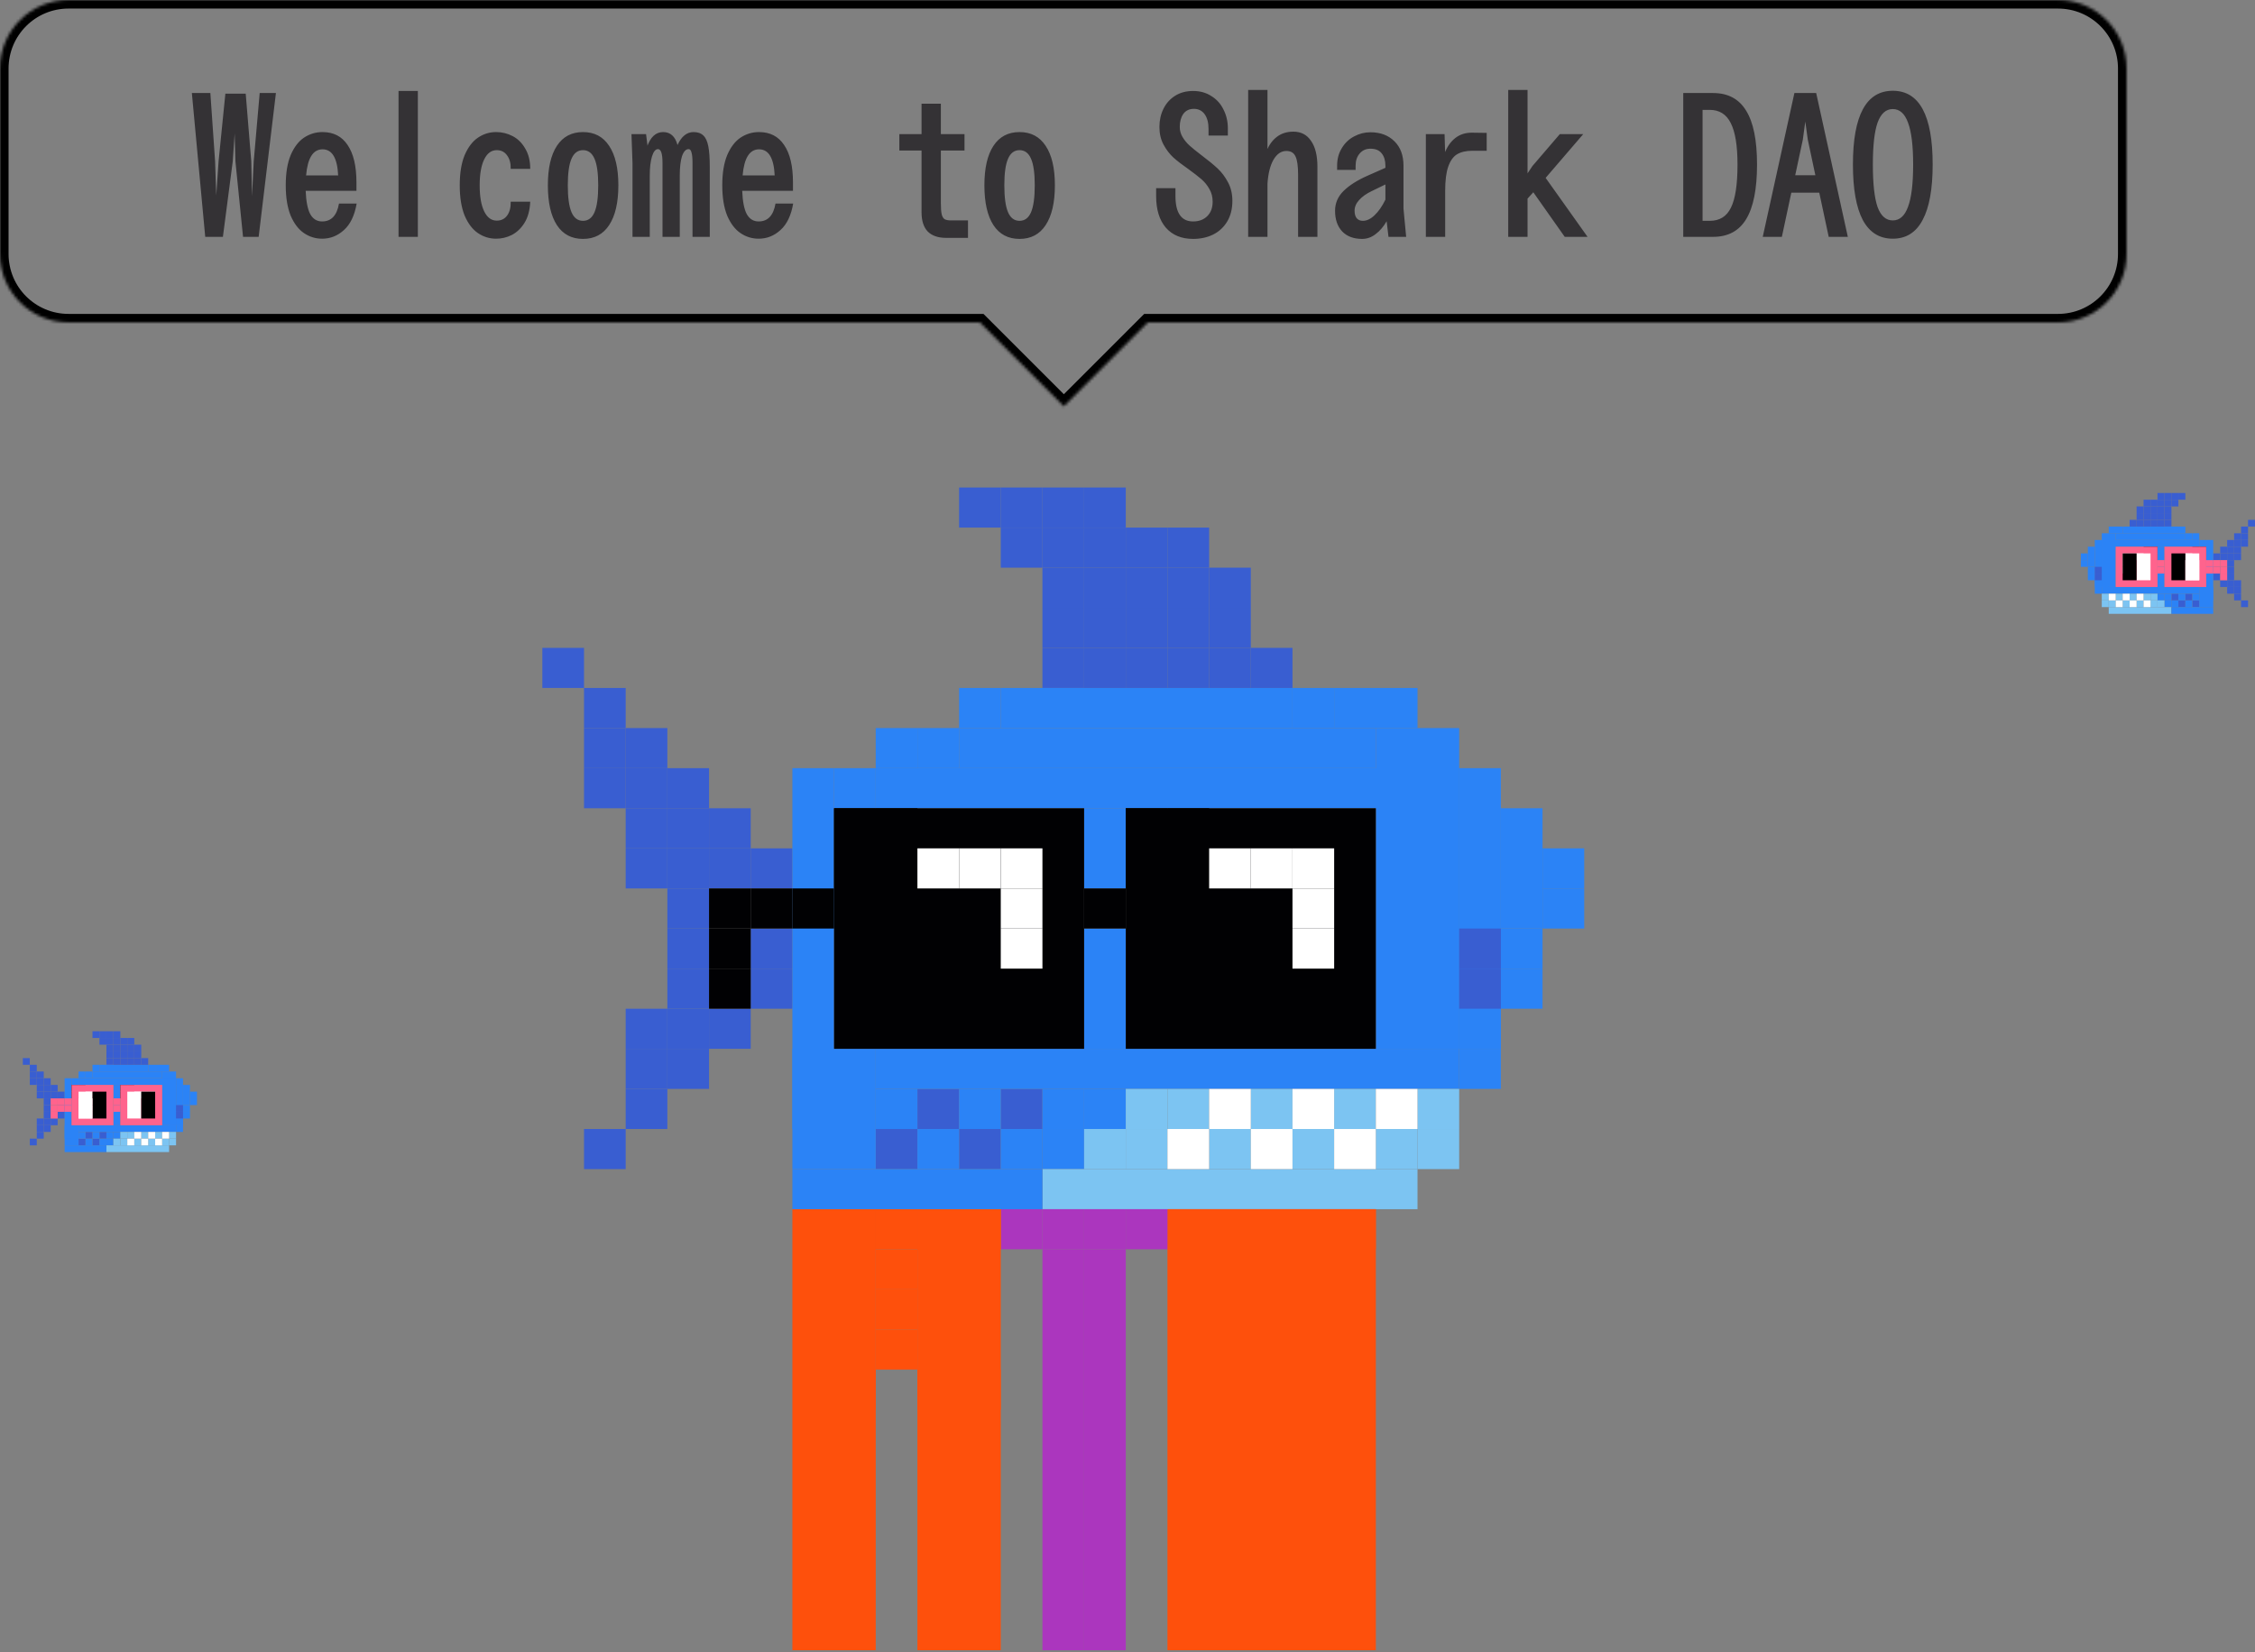 <svg width="790" height="579" viewBox="0 0 790 579" fill="none" xmlns="http://www.w3.org/2000/svg">
<rect x="0" y="0" width="790" height="579" fill="#808080" stroke="none"/>
<rect x="34.84" y="361.379" width="2.44" height="2.352" fill="#395ED1"/>
<rect x="32.4" y="361.379" width="2.44" height="2.352" fill="#395ED1"/>
<rect x="20.2" y="382.55" width="2.44" height="2.352" fill="#395ED1"/>
<rect x="20.2" y="387.255" width="2.44" height="2.352" fill="#395ED1"/>
<rect x="20.2" y="389.608" width="2.44" height="2.352" fill="#395ED1"/>
<rect x="15.32" y="389.608" width="2.44" height="2.352" fill="#395ED1"/>
<rect x="12.88" y="391.96" width="2.44" height="2.352" fill="#395ED1"/>
<rect x="15.32" y="391.96" width="2.44" height="2.352" fill="#395ED1"/>
<rect x="17.76" y="391.96" width="2.44" height="2.352" fill="#395ED1"/>
<rect x="15.32" y="394.312" width="2.44" height="2.352" fill="#395ED1"/>
<rect x="12.88" y="394.312" width="2.44" height="2.352" fill="#395ED1"/>
<rect x="12.88" y="396.665" width="2.44" height="2.352" fill="#395ED1"/>
<rect x="10.44" y="399.017" width="2.44" height="2.352" fill="#395ED1"/>
<rect x="15.32" y="387.255" width="2.44" height="2.352" fill="#395ED1"/>
<rect x="15.32" y="384.903" width="2.44" height="2.352" fill="#395ED1"/>
<rect x="12.88" y="382.55" width="2.44" height="2.352" fill="#395ED1"/>
<rect x="15.32" y="382.55" width="2.44" height="2.352" fill="#395ED1"/>
<rect x="17.76" y="382.55" width="2.44" height="2.352" fill="#395ED1"/>
<rect x="17.76" y="380.198" width="2.44" height="2.352" fill="#395ED1"/>
<rect x="15.32" y="377.846" width="2.44" height="2.352" fill="#395ED1"/>
<rect x="12.88" y="375.493" width="2.44" height="2.352" fill="#395ED1"/>
<rect x="15.32" y="380.198" width="2.44" height="2.352" fill="#395ED1"/>
<rect x="12.88" y="380.198" width="2.44" height="2.352" fill="#395ED1"/>
<rect x="10.44" y="377.846" width="2.44" height="2.352" fill="#395ED1"/>
<rect x="12.88" y="377.846" width="2.44" height="2.352" fill="#395ED1"/>
<rect x="10.44" y="375.493" width="2.44" height="2.352" fill="#395ED1"/>
<rect x="10.44" y="373.141" width="2.44" height="2.352" fill="#395ED1"/>
<rect x="8" y="370.788" width="2.44" height="2.352" fill="#395ED1"/>
<rect x="27.52" y="399.017" width="2.44" height="2.352" fill="#395ED1"/>
<rect x="29.96" y="396.665" width="2.44" height="2.352" fill="#395ED1"/>
<rect x="32.4" y="399.017" width="2.44" height="2.352" fill="#395ED1"/>
<rect x="34.84" y="396.665" width="2.44" height="2.352" fill="#395ED1"/>
<rect x="37.28" y="363.731" width="2.44" height="2.352" fill="#395ED1"/>
<rect x="34.84" y="363.731" width="2.44" height="2.352" fill="#395ED1"/>
<rect x="37.28" y="366.084" width="2.44" height="2.352" fill="#395ED1"/>
<rect x="37.28" y="368.436" width="2.44" height="2.352" fill="#395ED1"/>
<rect x="37.28" y="370.788" width="2.44" height="2.352" fill="#395ED1"/>
<rect x="34.84" y="373.141" width="17.08" height="2.352" fill="#2B83F6"/>
<rect x="32.4" y="375.493" width="24.4" height="2.352" fill="#2B83F6"/>
<rect x="54.36" y="373.141" width="4.88" height="2.352" fill="#2B83F6"/>
<rect x="56.8" y="375.493" width="4.88" height="18.819" fill="#2B83F6"/>
<rect x="61.68" y="377.846" width="2.44" height="16.467" fill="#2B83F6"/>
<rect x="64.12" y="380.198" width="2.44" height="7.057" fill="#2B83F6"/>
<rect x="66.56" y="382.55" width="2.44" height="2.352" fill="#2B83F6"/>
<rect x="66.56" y="384.903" width="2.44" height="2.352" fill="#2B83F6"/>
<rect x="59.24" y="380.198" width="2.44" height="2.352" fill="#2B83F6"/>
<rect x="59.24" y="382.55" width="2.44" height="11.762" fill="#2B83F6"/>
<rect x="64.12" y="387.255" width="2.44" height="2.352" fill="#2B83F6"/>
<rect x="64.12" y="389.608" width="2.44" height="2.352" fill="#2B83F6"/>
<rect x="61.68" y="391.96" width="2.44" height="2.352" fill="#2B83F6"/>
<rect x="61.68" y="394.312" width="2.44" height="2.352" fill="#2B83F6"/>
<rect x="29.96" y="375.493" width="2.44" height="2.352" fill="#2B83F6"/>
<rect x="27.52" y="377.846" width="34.16" height="2.352" fill="#2B83F6"/>
<rect x="27.52" y="394.312" width="34.16" height="2.352" fill="#2B83F6"/>
<rect x="32.4" y="373.141" width="2.44" height="2.352" fill="#2B83F6"/>
<rect x="51.92" y="373.141" width="2.44" height="2.352" fill="#2B83F6"/>
<rect x="27.52" y="375.493" width="2.44" height="2.352" fill="#2B83F6"/>
<rect x="39.72" y="380.198" width="2.44" height="4.705" fill="#2B83F6"/>
<rect x="39.72" y="387.255" width="2.44" height="7.057" fill="#2B83F6"/>
<rect x="27.52" y="396.665" width="2.44" height="2.352" fill="#2B83F6"/>
<rect x="32.4" y="396.665" width="2.44" height="2.352" fill="#2B83F6"/>
<rect x="29.96" y="399.017" width="2.44" height="2.352" fill="#2B83F6"/>
<rect x="25.08" y="377.846" width="2.44" height="2.352" fill="#2B83F6"/>
<rect x="22.64" y="394.312" width="4.88" height="7.057" fill="#2B83F6"/>
<rect x="34.84" y="399.017" width="2.44" height="2.352" fill="#2B83F6"/>
<rect x="37.28" y="399.017" width="2.44" height="2.352" fill="#2B83F6"/>
<rect x="37.28" y="396.665" width="2.44" height="2.352" fill="#2B83F6"/>
<rect x="39.72" y="396.665" width="2.44" height="2.352" fill="#2B83F6"/>
<rect x="37.28" y="401.369" width="21.96" height="2.352" fill="#7CC4F2"/>
<rect x="39.72" y="399.017" width="2.44" height="2.352" fill="#7CC4F2"/>
<rect x="42.16" y="399.017" width="2.44" height="2.352" fill="#7CC4F2"/>
<rect x="47.04" y="399.017" width="2.44" height="2.352" fill="#7CC4F2"/>
<rect x="51.92" y="399.017" width="2.44" height="2.352" fill="#7CC4F2"/>
<rect x="56.8" y="399.017" width="2.44" height="2.352" fill="#7CC4F2"/>
<rect x="59.24" y="399.017" width="2.44" height="2.352" fill="#7CC4F2"/>
<rect x="59.24" y="396.665" width="2.44" height="2.352" fill="#7CC4F2"/>
<rect x="42.16" y="396.665" width="2.44" height="2.352" fill="#7CC4F2"/>
<rect x="44.6" y="396.665" width="2.44" height="2.352" fill="#7CC4F2"/>
<rect x="49.48" y="396.665" width="2.44" height="2.352" fill="#7CC4F2"/>
<rect x="54.36" y="396.665" width="2.44" height="2.352" fill="#7CC4F2"/>
<rect x="47.04" y="396.665" width="2.44" height="2.352" fill="white"/>
<rect x="51.92" y="396.665" width="2.44" height="2.352" fill="white"/>
<rect x="56.8" y="396.665" width="2.44" height="2.352" fill="white"/>
<rect x="44.6" y="399.017" width="2.44" height="2.352" fill="white"/>
<rect x="49.48" y="399.017" width="2.44" height="2.352" fill="white"/>
<rect x="54.36" y="399.017" width="2.44" height="2.352" fill="white"/>
<rect x="22.64" y="396.665" width="2.44" height="2.352" fill="#2B83F6"/>
<rect x="22.64" y="401.369" width="14.64" height="2.352" fill="#2B83F6"/>
<rect x="22.64" y="377.846" width="2.44" height="18.819" fill="#2B83F6"/>
<rect x="25.08" y="380.198" width="2.44" height="2.352" fill="black"/>
<rect x="42.16" y="380.198" width="2.44" height="2.352" fill="black"/>
<rect x="25.08" y="382.55" width="2.44" height="2.352" fill="black"/>
<rect x="42.16" y="382.55" width="2.44" height="2.352" fill="black"/>
<rect x="27.52" y="380.198" width="2.44" height="2.352" fill="black"/>
<rect x="44.6" y="380.198" width="2.44" height="2.352" fill="black"/>
<rect x="27.52" y="382.55" width="2.44" height="2.352" fill="black"/>
<rect x="44.6" y="382.55" width="2.44" height="2.352" fill="black"/>
<rect x="34.84" y="389.608" width="2.44" height="2.352" fill="black"/>
<rect x="51.92" y="389.608" width="2.44" height="2.352" fill="black"/>
<rect x="25.08" y="380.198" width="14.64" height="14.114" fill="#FF638D"/>
<rect x="42.16" y="380.198" width="14.64" height="14.114" fill="#FF638D"/>
<rect x="29.96" y="382.55" width="2.44" height="2.352" fill="white"/>
<rect x="27.52" y="382.55" width="4.88" height="9.41" fill="white"/>
<rect x="32.4" y="382.55" width="4.88" height="9.41" fill="black"/>
<rect x="27.52" y="384.903" width="2.44" height="2.352" fill="white"/>
<rect x="27.52" y="387.255" width="2.44" height="2.352" fill="white"/>
<rect x="27.52" y="389.608" width="2.44" height="2.352" fill="white"/>
<rect x="29.96" y="389.608" width="2.44" height="2.352" fill="white"/>
<rect x="29.96" y="387.255" width="2.44" height="2.352" fill="white"/>
<rect x="29.96" y="384.903" width="2.44" height="2.352" fill="white"/>
<rect x="47.04" y="382.55" width="2.44" height="2.352" fill="white"/>
<rect x="49.48" y="382.55" width="2.44" height="2.352" fill="white"/>
<rect x="51.92" y="382.55" width="2.44" height="2.352" fill="white"/>
<rect x="51.92" y="384.903" width="2.44" height="2.352" fill="white"/>
<rect x="39.72" y="384.903" width="2.44" height="2.352" fill="#FF638D"/>
<rect x="39.72" y="387.255" width="2.44" height="2.352" fill="#FF638D"/>
<rect x="22.64" y="384.903" width="2.44" height="2.352" fill="#FF638D"/>
<rect x="22.64" y="387.255" width="2.44" height="2.352" fill="#FF638D"/>
<rect x="20.2" y="384.903" width="2.44" height="2.352" fill="#FF638D"/>
<rect x="20.2" y="387.255" width="2.44" height="2.352" fill="#FF638D"/>
<rect x="17.76" y="384.903" width="2.44" height="2.352" fill="#FF638D"/>
<rect x="17.76" y="387.255" width="2.44" height="2.352" fill="#FF638D"/>
<rect x="17.76" y="389.608" width="2.44" height="2.352" fill="#FF638D"/>
<rect x="51.92" y="387.255" width="2.44" height="2.352" fill="white"/>
<rect x="39.72" y="363.731" width="2.44" height="2.352" fill="#395ED1"/>
<rect x="39.72" y="366.084" width="2.44" height="2.352" fill="#395ED1"/>
<rect x="39.72" y="368.436" width="2.44" height="2.352" fill="#395ED1"/>
<rect x="39.72" y="370.788" width="2.44" height="2.352" fill="#395ED1"/>
<rect x="42.16" y="363.731" width="2.44" height="2.352" fill="#395ED1"/>
<rect x="42.16" y="366.084" width="2.44" height="2.352" fill="#395ED1"/>
<rect x="42.16" y="368.436" width="2.44" height="2.352" fill="#395ED1"/>
<rect x="42.16" y="370.788" width="2.44" height="2.352" fill="#395ED1"/>
<rect x="44.6" y="363.731" width="2.44" height="2.352" fill="#395ED1"/>
<rect x="44.6" y="366.084" width="2.44" height="2.352" fill="#395ED1"/>
<rect x="44.6" y="368.436" width="2.44" height="2.352" fill="#395ED1"/>
<rect x="44.6" y="370.788" width="2.44" height="2.352" fill="#395ED1"/>
<rect x="47.04" y="366.084" width="2.44" height="2.352" fill="#395ED1"/>
<rect x="61.68" y="387.255" width="2.44" height="2.352" fill="#395ED1"/>
<rect x="47.04" y="368.436" width="2.44" height="2.352" fill="#395ED1"/>
<rect x="61.68" y="389.608" width="2.44" height="2.352" fill="#395ED1"/>
<rect x="47.04" y="370.788" width="2.44" height="2.352" fill="#395ED1"/>
<rect x="49.48" y="370.788" width="2.44" height="2.352" fill="#395ED1"/>
<rect x="37.28" y="361.379" width="2.44" height="2.352" fill="#395ED1"/>
<rect x="39.72" y="361.379" width="2.44" height="2.352" fill="#395ED1"/>
<rect x="44.6" y="382.55" width="4.88" height="9.41" fill="white"/>
<rect x="49.48" y="382.55" width="4.88" height="9.41" fill="black"/>
<rect width="2.44" height="2.352" transform="matrix(-1 0 0 1 763.16 172.76)" fill="#395ED1"/>
<rect width="2.44" height="2.352" transform="matrix(-1 0 0 1 765.6 172.76)" fill="#395ED1"/>
<rect width="2.44" height="2.352" transform="matrix(-1 0 0 1 777.8 193.932)" fill="#395ED1"/>
<rect width="2.44" height="2.352" transform="matrix(-1 0 0 1 777.8 198.637)" fill="#395ED1"/>
<rect width="2.44" height="2.352" transform="matrix(-1 0 0 1 777.8 200.989)" fill="#395ED1"/>
<rect width="2.44" height="2.352" transform="matrix(-1 0 0 1 782.68 200.989)" fill="#395ED1"/>
<rect width="2.44" height="2.352" transform="matrix(-1 0 0 1 785.12 203.341)" fill="#395ED1"/>
<rect width="2.44" height="2.352" transform="matrix(-1 0 0 1 782.68 203.341)" fill="#395ED1"/>
<rect width="2.44" height="2.352" transform="matrix(-1 0 0 1 780.24 203.341)" fill="#395ED1"/>
<rect width="2.44" height="2.352" transform="matrix(-1 0 0 1 782.68 205.694)" fill="#395ED1"/>
<rect width="2.44" height="2.352" transform="matrix(-1 0 0 1 785.12 205.694)" fill="#395ED1"/>
<rect width="2.44" height="2.352" transform="matrix(-1 0 0 1 785.12 208.046)" fill="#395ED1"/>
<rect width="2.44" height="2.352" transform="matrix(-1 0 0 1 787.56 210.399)" fill="#395ED1"/>
<rect width="2.44" height="2.352" transform="matrix(-1 0 0 1 782.68 198.637)" fill="#395ED1"/>
<rect width="2.44" height="2.352" transform="matrix(-1 0 0 1 782.68 196.284)" fill="#395ED1"/>
<rect width="2.44" height="2.352" transform="matrix(-1 0 0 1 785.12 193.932)" fill="#395ED1"/>
<rect width="2.44" height="2.352" transform="matrix(-1 0 0 1 782.68 193.932)" fill="#395ED1"/>
<rect width="2.44" height="2.352" transform="matrix(-1 0 0 1 780.24 193.932)" fill="#395ED1"/>
<rect width="2.44" height="2.352" transform="matrix(-1 0 0 1 780.24 191.579)" fill="#395ED1"/>
<rect width="2.44" height="2.352" transform="matrix(-1 0 0 1 782.68 189.227)" fill="#395ED1"/>
<rect width="2.44" height="2.352" transform="matrix(-1 0 0 1 785.12 186.875)" fill="#395ED1"/>
<rect width="2.44" height="2.352" transform="matrix(-1 0 0 1 782.68 191.579)" fill="#395ED1"/>
<rect width="2.44" height="2.352" transform="matrix(-1 0 0 1 785.12 191.579)" fill="#395ED1"/>
<rect width="2.44" height="2.352" transform="matrix(-1 0 0 1 787.56 189.227)" fill="#395ED1"/>
<rect width="2.44" height="2.352" transform="matrix(-1 0 0 1 785.12 189.227)" fill="#395ED1"/>
<rect width="2.44" height="2.352" transform="matrix(-1 0 0 1 787.56 186.875)" fill="#395ED1"/>
<rect width="2.44" height="2.352" transform="matrix(-1 0 0 1 787.56 184.522)" fill="#395ED1"/>
<rect width="2.44" height="2.352" transform="matrix(-1 0 0 1 790 182.17)" fill="#395ED1"/>
<rect width="2.44" height="2.352" transform="matrix(-1 0 0 1 770.48 210.399)" fill="#395ED1"/>
<rect width="2.44" height="2.352" transform="matrix(-1 0 0 1 768.04 208.046)" fill="#395ED1"/>
<rect width="2.44" height="2.352" transform="matrix(-1 0 0 1 765.6 210.399)" fill="#395ED1"/>
<rect width="2.44" height="2.352" transform="matrix(-1 0 0 1 763.16 208.046)" fill="#395ED1"/>
<rect width="2.44" height="2.352" transform="matrix(-1 0 0 1 760.72 175.113)" fill="#395ED1"/>
<rect width="2.44" height="2.352" transform="matrix(-1 0 0 1 763.16 175.113)" fill="#395ED1"/>
<rect width="2.44" height="2.352" transform="matrix(-1 0 0 1 760.72 177.465)" fill="#395ED1"/>
<rect width="2.44" height="2.352" transform="matrix(-1 0 0 1 760.72 179.818)" fill="#395ED1"/>
<rect width="2.44" height="2.352" transform="matrix(-1 0 0 1 760.72 182.17)" fill="#395ED1"/>
<rect width="17.08" height="2.352" transform="matrix(-1 0 0 1 763.16 184.522)" fill="#2B83F6"/>
<rect width="24.4" height="2.352" transform="matrix(-1 0 0 1 765.6 186.875)" fill="#2B83F6"/>
<rect width="4.88" height="2.352" transform="matrix(-1 0 0 1 743.64 184.522)" fill="#2B83F6"/>
<rect width="4.88" height="18.819" transform="matrix(-1 0 0 1 741.2 186.875)" fill="#2B83F6"/>
<rect width="2.44" height="16.467" transform="matrix(-1 0 0 1 736.32 189.227)" fill="#2B83F6"/>
<rect width="2.44" height="7.057" transform="matrix(-1 0 0 1 733.88 191.579)" fill="#2B83F6"/>
<rect width="2.44" height="2.352" transform="matrix(-1 0 0 1 731.44 193.932)" fill="#2B83F6"/>
<rect width="2.44" height="2.352" transform="matrix(-1 0 0 1 731.44 196.284)" fill="#2B83F6"/>
<rect width="2.44" height="2.352" transform="matrix(-1 0 0 1 738.76 191.579)" fill="#2B83F6"/>
<rect width="2.44" height="11.762" transform="matrix(-1 0 0 1 738.76 193.932)" fill="#2B83F6"/>
<rect width="2.44" height="2.352" transform="matrix(-1 0 0 1 733.88 198.637)" fill="#2B83F6"/>
<rect width="2.44" height="2.352" transform="matrix(-1 0 0 1 733.88 200.989)" fill="#2B83F6"/>
<rect width="2.44" height="2.352" transform="matrix(-1 0 0 1 736.32 203.341)" fill="#2B83F6"/>
<rect width="2.44" height="2.352" transform="matrix(-1 0 0 1 736.32 205.694)" fill="#2B83F6"/>
<rect width="2.44" height="2.352" transform="matrix(-1 0 0 1 768.04 186.875)" fill="#2B83F6"/>
<rect width="34.16" height="2.352" transform="matrix(-1 0 0 1 770.48 189.227)" fill="#2B83F6"/>
<rect width="34.16" height="2.352" transform="matrix(-1 0 0 1 770.48 205.694)" fill="#2B83F6"/>
<rect width="2.44" height="2.352" transform="matrix(-1 0 0 1 765.6 184.522)" fill="#2B83F6"/>
<rect width="2.44" height="2.352" transform="matrix(-1 0 0 1 746.08 184.522)" fill="#2B83F6"/>
<rect width="2.44" height="2.352" transform="matrix(-1 0 0 1 770.48 186.875)" fill="#2B83F6"/>
<rect width="2.44" height="4.705" transform="matrix(-1 0 0 1 758.28 191.579)" fill="#2B83F6"/>
<rect width="2.44" height="7.057" transform="matrix(-1 0 0 1 758.28 198.637)" fill="#2B83F6"/>
<rect width="2.44" height="2.352" transform="matrix(-1 0 0 1 770.48 208.046)" fill="#2B83F6"/>
<rect width="2.44" height="2.352" transform="matrix(-1 0 0 1 765.6 208.046)" fill="#2B83F6"/>
<rect width="2.44" height="2.352" transform="matrix(-1 0 0 1 768.04 210.399)" fill="#2B83F6"/>
<rect width="2.44" height="2.352" transform="matrix(-1 0 0 1 772.92 189.227)" fill="#2B83F6"/>
<rect width="4.88" height="7.057" transform="matrix(-1 0 0 1 775.36 205.694)" fill="#2B83F6"/>
<rect width="2.44" height="2.352" transform="matrix(-1 0 0 1 763.16 210.399)" fill="#2B83F6"/>
<rect width="2.44" height="2.352" transform="matrix(-1 0 0 1 760.72 210.399)" fill="#2B83F6"/>
<rect width="2.44" height="2.352" transform="matrix(-1 0 0 1 760.72 208.046)" fill="#2B83F6"/>
<rect width="2.44" height="2.352" transform="matrix(-1 0 0 1 758.28 208.046)" fill="#2B83F6"/>
<rect width="21.96" height="2.352" transform="matrix(-1 0 0 1 760.72 212.751)" fill="#7CC4F2"/>
<rect width="2.44" height="2.352" transform="matrix(-1 0 0 1 758.28 210.399)" fill="#7CC4F2"/>
<rect width="2.44" height="2.352" transform="matrix(-1 0 0 1 755.84 210.399)" fill="#7CC4F2"/>
<rect width="2.44" height="2.352" transform="matrix(-1 0 0 1 750.96 210.399)" fill="#7CC4F2"/>
<rect width="2.44" height="2.352" transform="matrix(-1 0 0 1 746.08 210.399)" fill="#7CC4F2"/>
<rect width="2.44" height="2.352" transform="matrix(-1 0 0 1 741.2 210.399)" fill="#7CC4F2"/>
<rect width="2.44" height="2.352" transform="matrix(-1 0 0 1 738.76 210.399)" fill="#7CC4F2"/>
<rect width="2.44" height="2.352" transform="matrix(-1 0 0 1 738.76 208.046)" fill="#7CC4F2"/>
<rect width="2.44" height="2.352" transform="matrix(-1 0 0 1 755.84 208.046)" fill="#7CC4F2"/>
<rect width="2.44" height="2.352" transform="matrix(-1 0 0 1 753.4 208.046)" fill="#7CC4F2"/>
<rect width="2.44" height="2.352" transform="matrix(-1 0 0 1 748.52 208.046)" fill="#7CC4F2"/>
<rect width="2.44" height="2.352" transform="matrix(-1 0 0 1 743.64 208.046)" fill="#7CC4F2"/>
<rect width="2.44" height="2.352" transform="matrix(-1 0 0 1 750.96 208.046)" fill="white"/>
<rect width="2.44" height="2.352" transform="matrix(-1 0 0 1 746.08 208.046)" fill="white"/>
<rect width="2.44" height="2.352" transform="matrix(-1 0 0 1 741.2 208.046)" fill="white"/>
<rect width="2.44" height="2.352" transform="matrix(-1 0 0 1 753.4 210.399)" fill="white"/>
<rect width="2.44" height="2.352" transform="matrix(-1 0 0 1 748.52 210.399)" fill="white"/>
<rect width="2.44" height="2.352" transform="matrix(-1 0 0 1 743.64 210.399)" fill="white"/>
<rect width="2.44" height="2.352" transform="matrix(-1 0 0 1 775.36 208.046)" fill="#2B83F6"/>
<rect width="14.64" height="2.352" transform="matrix(-1 0 0 1 775.36 212.751)" fill="#2B83F6"/>
<rect width="2.44" height="18.819" transform="matrix(-1 0 0 1 775.36 189.227)" fill="#2B83F6"/>
<rect width="2.44" height="2.352" transform="matrix(-1 0 0 1 772.92 191.579)" fill="black"/>
<rect width="2.44" height="2.352" transform="matrix(-1 0 0 1 755.84 191.579)" fill="black"/>
<rect width="2.44" height="2.352" transform="matrix(-1 0 0 1 772.92 193.932)" fill="black"/>
<rect width="2.44" height="2.352" transform="matrix(-1 0 0 1 755.84 193.932)" fill="black"/>
<rect width="2.44" height="2.352" transform="matrix(-1 0 0 1 770.48 191.579)" fill="black"/>
<rect width="2.44" height="2.352" transform="matrix(-1 0 0 1 753.4 191.579)" fill="black"/>
<rect width="2.44" height="2.352" transform="matrix(-1 0 0 1 770.48 193.932)" fill="black"/>
<rect width="2.44" height="2.352" transform="matrix(-1 0 0 1 753.4 193.932)" fill="black"/>
<rect width="2.44" height="2.352" transform="matrix(-1 0 0 1 763.16 200.989)" fill="black"/>
<rect width="2.44" height="2.352" transform="matrix(-1 0 0 1 746.08 200.989)" fill="black"/>
<rect width="14.64" height="14.114" transform="matrix(-1 0 0 1 772.92 191.579)" fill="#FF638D"/>
<rect width="14.64" height="14.114" transform="matrix(-1 0 0 1 755.84 191.579)" fill="#FF638D"/>
<rect width="2.44" height="2.352" transform="matrix(-1 0 0 1 768.04 193.932)" fill="white"/>
<rect width="4.88" height="9.41" transform="matrix(-1 0 0 1 770.48 193.932)" fill="white"/>
<rect width="4.88" height="9.41" transform="matrix(-1 0 0 1 765.6 193.932)" fill="black"/>
<rect width="2.44" height="2.352" transform="matrix(-1 0 0 1 770.48 196.284)" fill="white"/>
<rect width="2.44" height="2.352" transform="matrix(-1 0 0 1 770.48 198.637)" fill="white"/>
<rect width="2.44" height="2.352" transform="matrix(-1 0 0 1 770.48 200.989)" fill="white"/>
<rect width="2.44" height="2.352" transform="matrix(-1 0 0 1 768.04 200.989)" fill="white"/>
<rect width="2.44" height="2.352" transform="matrix(-1 0 0 1 768.04 198.637)" fill="white"/>
<rect width="2.44" height="2.352" transform="matrix(-1 0 0 1 768.04 196.284)" fill="white"/>
<rect width="2.44" height="2.352" transform="matrix(-1 0 0 1 750.96 193.932)" fill="white"/>
<rect width="2.44" height="2.352" transform="matrix(-1 0 0 1 748.52 193.932)" fill="white"/>
<rect width="2.44" height="2.352" transform="matrix(-1 0 0 1 746.08 193.932)" fill="white"/>
<rect width="2.44" height="2.352" transform="matrix(-1 0 0 1 746.08 196.284)" fill="white"/>
<rect width="2.44" height="2.352" transform="matrix(-1 0 0 1 758.28 196.284)" fill="#FF638D"/>
<rect width="2.44" height="2.352" transform="matrix(-1 0 0 1 758.28 198.637)" fill="#FF638D"/>
<rect width="2.44" height="2.352" transform="matrix(-1 0 0 1 775.36 196.284)" fill="#FF638D"/>
<rect width="2.44" height="2.352" transform="matrix(-1 0 0 1 775.36 198.637)" fill="#FF638D"/>
<rect width="2.44" height="2.352" transform="matrix(-1 0 0 1 777.8 196.284)" fill="#FF638D"/>
<rect width="2.44" height="2.352" transform="matrix(-1 0 0 1 777.8 198.637)" fill="#FF638D"/>
<rect width="2.44" height="2.352" transform="matrix(-1 0 0 1 780.24 196.284)" fill="#FF638D"/>
<rect width="2.44" height="2.352" transform="matrix(-1 0 0 1 780.24 198.637)" fill="#FF638D"/>
<rect width="2.44" height="2.352" transform="matrix(-1 0 0 1 780.24 200.989)" fill="#FF638D"/>
<rect width="2.44" height="2.352" transform="matrix(-1 0 0 1 746.08 198.637)" fill="white"/>
<rect width="2.44" height="2.352" transform="matrix(-1 0 0 1 758.28 175.113)" fill="#395ED1"/>
<rect width="2.44" height="2.352" transform="matrix(-1 0 0 1 758.28 177.465)" fill="#395ED1"/>
<rect width="2.44" height="2.352" transform="matrix(-1 0 0 1 758.28 179.818)" fill="#395ED1"/>
<rect width="2.44" height="2.352" transform="matrix(-1 0 0 1 758.28 182.17)" fill="#395ED1"/>
<rect width="2.44" height="2.352" transform="matrix(-1 0 0 1 755.84 175.113)" fill="#395ED1"/>
<rect width="2.44" height="2.352" transform="matrix(-1 0 0 1 755.84 177.465)" fill="#395ED1"/>
<rect width="2.44" height="2.352" transform="matrix(-1 0 0 1 755.84 179.818)" fill="#395ED1"/>
<rect width="2.44" height="2.352" transform="matrix(-1 0 0 1 755.84 182.17)" fill="#395ED1"/>
<rect width="2.44" height="2.352" transform="matrix(-1 0 0 1 753.4 175.113)" fill="#395ED1"/>
<rect width="2.44" height="2.352" transform="matrix(-1 0 0 1 753.4 177.465)" fill="#395ED1"/>
<rect width="2.44" height="2.352" transform="matrix(-1 0 0 1 753.4 179.818)" fill="#395ED1"/>
<rect width="2.44" height="2.352" transform="matrix(-1 0 0 1 753.4 182.17)" fill="#395ED1"/>
<rect width="2.44" height="2.352" transform="matrix(-1 0 0 1 750.96 177.465)" fill="#395ED1"/>
<rect width="2.44" height="2.352" transform="matrix(-1 0 0 1 736.32 198.637)" fill="#395ED1"/>
<rect width="2.44" height="2.352" transform="matrix(-1 0 0 1 750.96 179.818)" fill="#395ED1"/>
<rect width="2.44" height="2.352" transform="matrix(-1 0 0 1 736.32 200.989)" fill="#395ED1"/>
<rect width="2.44" height="2.352" transform="matrix(-1 0 0 1 750.96 182.17)" fill="#395ED1"/>
<rect width="2.44" height="2.352" transform="matrix(-1 0 0 1 748.52 182.17)" fill="#395ED1"/>
<rect width="2.44" height="2.352" transform="matrix(-1 0 0 1 760.72 172.76)" fill="#395ED1"/>
<rect width="2.44" height="2.352" transform="matrix(-1 0 0 1 758.28 172.76)" fill="#395ED1"/>
<rect width="4.88" height="9.41" transform="matrix(-1 0 0 1 753.4 193.932)" fill="white"/>
<rect width="4.88" height="9.41" transform="matrix(-1 0 0 1 748.52 193.932)" fill="black"/>
<path d="M96.665 32.6L90.617 83H85.145L82.481 56.576L82.121 43.76H82.409L81.545 56.504L78.089 83H71.897L67.217 32.6H73.697L75.353 56.504L75.857 71.336H75.569L76.577 56.504L78.953 32.816H86.081L88.025 56.504L88.385 72.848H88.097L88.889 56.504L90.977 32.6H96.665ZM124.947 71.336C124.227 75.512 122.739 78.608 120.483 80.624C118.275 82.64 115.731 83.648 112.851 83.648C110.547 83.648 108.435 83 106.515 81.704C104.595 80.408 103.035 78.368 101.835 75.584C100.683 72.752 100.107 69.2 100.107 64.928C100.107 60.656 100.683 57.128 101.835 54.344C103.035 51.56 104.595 49.52 106.515 48.224C108.483 46.928 110.643 46.28 112.995 46.28C116.835 46.28 119.763 47.792 121.779 50.816C123.843 53.84 124.875 58.208 124.875 63.92V66.872H107.091C107.235 70.568 107.763 73.28 108.675 75.008C109.635 76.736 111.027 77.6 112.851 77.6C116.067 77.6 118.035 75.512 118.755 71.336H124.947ZM112.995 52.328C109.683 52.328 107.763 55.376 107.235 61.472H118.467C118.179 55.376 116.355 52.328 112.995 52.328ZM146.389 31.88V83H139.621V31.88H146.389ZM185.758 70.688C185.614 73.712 184.942 76.184 183.742 78.104C182.542 80.024 181.054 81.44 179.278 82.352C177.55 83.216 175.726 83.648 173.806 83.648C171.502 83.648 169.39 83 167.47 81.704C165.55 80.408 163.99 78.368 162.79 75.584C161.638 72.752 161.062 69.2 161.062 64.928C161.062 60.656 161.638 57.128 162.79 54.344C163.99 51.56 165.55 49.52 167.47 48.224C169.39 46.928 171.502 46.28 173.806 46.28C175.87 46.28 177.814 46.76 179.638 47.72C181.462 48.68 182.926 50.144 184.03 52.112C185.182 54.032 185.758 56.384 185.758 59.168H178.918C178.966 57.2 178.534 55.616 177.622 54.416C176.758 53.216 175.558 52.616 174.022 52.616C172.15 52.616 170.686 53.696 169.63 55.856C168.574 58.016 168.046 61.04 168.046 64.928C168.046 68.864 168.574 71.912 169.63 74.072C170.686 76.232 172.15 77.312 174.022 77.312C175.558 77.312 176.758 76.736 177.622 75.584C178.534 74.384 178.966 72.752 178.918 70.688H185.758ZM204.248 83.72C200.264 83.72 197.216 82.112 195.104 78.896C192.992 75.632 191.936 70.976 191.936 64.928C191.936 58.928 192.992 54.32 195.104 51.104C197.216 47.888 200.264 46.28 204.248 46.28C208.232 46.28 211.28 47.888 213.392 51.104C215.552 54.32 216.632 58.928 216.632 64.928C216.632 70.976 215.552 75.632 213.392 78.896C211.28 82.112 208.232 83.72 204.248 83.72ZM204.248 77.384C206.072 77.384 207.416 76.376 208.28 74.36C209.144 72.344 209.576 69.2 209.576 64.928C209.576 60.704 209.144 57.608 208.28 55.64C207.416 53.624 206.072 52.616 204.248 52.616C202.424 52.616 201.08 53.624 200.216 55.64C199.352 57.608 198.92 60.704 198.92 64.928C198.92 69.2 199.352 72.344 200.216 74.36C201.08 76.376 202.424 77.384 204.248 77.384ZM242.97 46.28C244.458 46.28 245.61 46.688 246.426 47.504C247.242 48.272 247.818 49.544 248.154 51.32C248.49 53.048 248.658 55.448 248.658 58.52V83H242.61V57.08C242.61 55.4 242.49 54.176 242.25 53.408C242.058 52.64 241.722 52.256 241.242 52.256C240.282 52.256 239.514 53.072 238.938 54.704C238.41 56.336 238.146 58.64 238.146 61.616V83H232.098V57.08C232.098 53.864 231.57 52.256 230.514 52.256C229.65 52.256 228.954 53.096 228.426 54.776C227.898 56.456 227.634 58.736 227.634 61.616V83H221.586V57.152L221.226 47H226.338L226.914 51.608H226.626C227.826 48.056 229.722 46.28 232.314 46.28C234.858 46.28 236.538 47.792 237.354 50.816C238.746 47.792 240.618 46.28 242.97 46.28ZM277.876 71.336C277.156 75.512 275.668 78.608 273.412 80.624C271.204 82.64 268.66 83.648 265.78 83.648C263.476 83.648 261.364 83 259.444 81.704C257.524 80.408 255.964 78.368 254.764 75.584C253.612 72.752 253.036 69.2 253.036 64.928C253.036 60.656 253.612 57.128 254.764 54.344C255.964 51.56 257.524 49.52 259.444 48.224C261.412 46.928 263.572 46.28 265.924 46.28C269.764 46.28 272.692 47.792 274.708 50.816C276.772 53.84 277.804 58.208 277.804 63.92V66.872H260.02C260.164 70.568 260.692 73.28 261.604 75.008C262.564 76.736 263.956 77.6 265.78 77.6C268.996 77.6 270.964 75.512 271.684 71.336H277.876ZM265.924 52.328C262.612 52.328 260.692 55.376 260.164 61.472H271.396C271.108 55.376 269.284 52.328 265.924 52.328ZM339.12 77.24V83.36H331.488C328.656 83.36 326.496 82.616 325.008 81.128C323.568 79.592 322.848 77.36 322.848 74.432V52.76H315.072V47H322.848V36.344H329.616V47H337.896V52.76H329.616V71.264C329.616 72.944 329.712 74.216 329.904 75.08C330.096 75.896 330.432 76.472 330.912 76.808C331.44 77.096 332.184 77.24 333.144 77.24H339.12ZM357.178 83.72C353.194 83.72 350.146 82.112 348.034 78.896C345.922 75.632 344.866 70.976 344.866 64.928C344.866 58.928 345.922 54.32 348.034 51.104C350.146 47.888 353.194 46.28 357.178 46.28C361.162 46.28 364.21 47.888 366.322 51.104C368.482 54.32 369.562 58.928 369.562 64.928C369.562 70.976 368.482 75.632 366.322 78.896C364.21 82.112 361.162 83.72 357.178 83.72ZM357.178 77.384C359.002 77.384 360.346 76.376 361.21 74.36C362.074 72.344 362.506 69.2 362.506 64.928C362.506 60.704 362.074 57.608 361.21 55.64C360.346 53.624 359.002 52.616 357.178 52.616C355.354 52.616 354.01 53.624 353.146 55.64C352.282 57.608 351.85 60.704 351.85 64.928C351.85 69.2 352.282 72.344 353.146 74.36C354.01 76.376 355.354 77.384 357.178 77.384ZM405.03 65.936H411.798V68.672C411.798 74.624 413.862 77.6 417.99 77.6C420.054 77.6 421.71 76.976 422.958 75.728C424.206 74.48 424.83 72.8 424.83 70.688C424.83 69.008 424.446 67.52 423.678 66.224C422.958 64.928 422.046 63.8 420.942 62.84C419.838 61.88 418.326 60.704 416.406 59.312C414.198 57.776 412.422 56.408 411.078 55.208C409.734 53.96 408.582 52.448 407.622 50.672C406.662 48.896 406.182 46.832 406.182 44.48C406.182 42.128 406.662 39.992 407.622 38.072C408.582 36.152 409.95 34.64 411.726 33.536C413.502 32.432 415.59 31.88 417.99 31.88C420.438 31.88 422.574 32.48 424.398 33.68C426.27 34.832 427.686 36.416 428.646 38.432C429.654 40.4 430.158 42.584 430.158 44.984V47.504H423.39V45.2C423.39 42.992 422.934 41.264 422.022 40.016C421.11 38.768 419.862 38.144 418.278 38.144C416.646 38.144 415.398 38.744 414.534 39.944C413.718 41.144 413.31 42.656 413.31 44.48C413.31 45.776 413.646 46.976 414.318 48.08C414.99 49.184 415.806 50.168 416.766 51.032C417.726 51.896 419.118 53.024 420.942 54.416C423.246 56.144 425.118 57.68 426.558 59.024C427.998 60.368 429.222 62 430.23 63.92C431.238 65.792 431.742 67.952 431.742 70.4C431.742 73.184 431.142 75.584 429.942 77.6C428.742 79.616 427.086 81.152 424.974 82.208C422.91 83.216 420.582 83.72 417.99 83.72C413.91 83.72 410.718 82.4 408.414 79.76C406.158 77.12 405.03 73.424 405.03 68.672V65.936ZM453.112 46.136C455.8 46.136 457.864 47.216 459.304 49.376C460.792 51.488 461.536 54.512 461.536 58.448V83H454.768V61.328C454.768 58.16 454.456 55.976 453.832 54.776C453.256 53.528 452.2 52.904 450.664 52.904C448.84 52.904 447.328 53.936 446.128 56C444.976 58.016 444.28 60.8 444.04 64.352V83H437.272V31.52H444.04V52.904H443.752C444.568 50.792 445.768 49.136 447.352 47.936C448.936 46.736 450.856 46.136 453.112 46.136ZM486.434 83L485.786 77.528C484.682 79.448 483.386 80.96 481.898 82.064C480.458 83.168 478.898 83.72 477.218 83.72C474.242 83.72 471.914 82.856 470.234 81.128C468.554 79.352 467.714 76.928 467.714 73.856C467.714 71.168 468.722 68.84 470.738 66.872C472.754 64.904 475.562 63.128 479.162 61.544L485.354 58.808V58.088C485.354 56.264 484.922 54.824 484.058 53.768C483.242 52.664 481.922 52.112 480.098 52.112C478.562 52.112 477.314 52.664 476.354 53.768C475.394 54.872 474.914 56.312 474.914 58.088V59.528H468.434V58.088C468.434 55.736 468.986 53.672 470.09 51.896C471.194 50.072 472.634 48.704 474.41 47.792C476.186 46.832 478.082 46.352 480.098 46.352C483.602 46.352 486.41 47.408 488.522 49.52C490.634 51.584 491.69 54.44 491.69 58.088V73.136L492.626 83H486.434ZM477.434 77.384C478.826 77.384 480.194 76.736 481.538 75.44C482.93 74.144 484.202 72.32 485.354 69.968V64.64L480.602 66.944C478.682 67.856 477.194 68.912 476.138 70.112C475.082 71.264 474.554 72.512 474.554 73.856C474.554 74.96 474.794 75.824 475.274 76.448C475.802 77.072 476.522 77.384 477.434 77.384ZM520.836 46.568V52.832H515.796C513.636 52.832 511.86 53.24 510.468 54.056C509.124 54.872 508.092 56.312 507.372 58.376C506.652 60.392 506.292 63.224 506.292 66.872V83H499.524V47H506.076L506.292 53.984H506.004C506.868 51.584 508.116 49.736 509.748 48.44C511.428 47.096 513.444 46.448 515.796 46.496L520.836 46.568ZM537.166 67.376L535.078 69.68H535.15V83H528.382V31.52H535.15V60.752L536.878 58.16L546.454 47H554.662L541.486 62.336L556.174 83H548.182L537.166 67.376ZM600.138 32.6C605.37 32.6 609.234 34.664 611.73 38.792C614.274 42.872 615.546 49.16 615.546 57.656C615.546 66.248 614.274 72.632 611.73 76.808C609.234 80.936 605.37 83 600.138 83H589.698V32.6H600.138ZM598.986 77.384C602.442 77.384 604.914 75.848 606.402 72.776C607.938 69.704 608.706 64.664 608.706 57.656C608.706 51.032 607.914 46.184 606.33 43.112C604.794 40.04 602.346 38.504 598.986 38.504H596.466V77.384H598.986ZM637.348 67.52H627.556L624.244 83H617.548L628.636 32.6H636.268L647.356 83H640.66L637.348 67.52ZM635.98 61.4L633.316 48.872L632.308 41.528H632.596L631.588 48.944L628.924 61.4H635.98ZM663.109 83.648C658.453 83.648 654.949 81.464 652.597 77.096C650.293 72.728 649.141 66.248 649.141 57.656C649.141 40.424 653.797 31.808 663.109 31.808C672.421 31.808 677.077 40.424 677.077 57.656C677.077 66.248 675.901 72.728 673.549 77.096C671.245 81.464 667.765 83.648 663.109 83.648ZM663.109 77.24C665.509 77.24 667.285 75.656 668.437 72.488C669.637 69.32 670.237 64.376 670.237 57.656C670.237 51.032 669.637 46.136 668.437 42.968C667.285 39.8 665.509 38.216 663.109 38.216C660.709 38.216 658.933 39.8 657.781 42.968C656.677 46.088 656.125 50.984 656.125 57.656C656.125 64.424 656.677 69.392 657.781 72.56C658.933 75.68 660.709 77.24 663.109 77.24Z" fill="#343235"/>
<rect x="350.6" y="170.836" width="14.6" height="14.05" fill="#395ED1"/>
<rect x="336" y="170.836" width="14.6" height="14.05" fill="#395ED1"/>
<rect x="263" y="297.287" width="14.6" height="14.05" fill="#395ED1"/>
<rect x="263" y="325.387" width="14.6" height="14.05" fill="#395ED1"/>
<rect x="263" y="339.438" width="14.6" height="14.05" fill="#395ED1"/>
<rect x="233.8" y="339.438" width="14.6" height="14.05" fill="#395ED1"/>
<rect x="219.2" y="353.488" width="14.6" height="14.05" fill="#395ED1"/>
<rect x="233.8" y="353.488" width="14.6" height="14.05" fill="#395ED1"/>
<rect x="248.4" y="353.488" width="14.6" height="14.05" fill="#395ED1"/>
<rect x="233.8" y="367.538" width="14.6" height="14.05" fill="#395ED1"/>
<rect x="219.2" y="367.538" width="14.6" height="14.05" fill="#395ED1"/>
<rect x="219.2" y="381.588" width="14.6" height="14.05" fill="#395ED1"/>
<rect x="204.6" y="395.638" width="14.6" height="14.05" fill="#395ED1"/>
<rect x="233.8" y="325.387" width="14.6" height="14.05" fill="#395ED1"/>
<rect x="233.8" y="311.337" width="14.6" height="14.05" fill="#395ED1"/>
<rect x="219.2" y="297.287" width="14.6" height="14.05" fill="#395ED1"/>
<rect x="233.8" y="297.287" width="14.6" height="14.05" fill="#395ED1"/>
<rect x="248.4" y="297.287" width="14.6" height="14.05" fill="#395ED1"/>
<rect x="248.4" y="283.237" width="14.6" height="14.05" fill="#395ED1"/>
<rect x="233.8" y="269.187" width="14.6" height="14.05" fill="#395ED1"/>
<rect x="219.2" y="255.137" width="14.6" height="14.05" fill="#395ED1"/>
<rect x="233.8" y="283.237" width="14.6" height="14.05" fill="#395ED1"/>
<rect x="219.2" y="283.237" width="14.6" height="14.05" fill="#395ED1"/>
<rect x="204.6" y="269.187" width="14.6" height="14.05" fill="#395ED1"/>
<rect x="219.2" y="269.187" width="14.6" height="14.05" fill="#395ED1"/>
<rect x="204.6" y="255.137" width="14.6" height="14.05" fill="#395ED1"/>
<rect x="204.6" y="241.086" width="14.6" height="14.05" fill="#395ED1"/>
<rect x="190" y="227.036" width="14.6" height="14.05" fill="#395ED1"/>
<rect x="306.8" y="395.638" width="14.6" height="14.05" fill="#395ED1"/>
<rect x="321.4" y="381.588" width="14.6" height="14.05" fill="#395ED1"/>
<rect x="336" y="395.638" width="14.6" height="14.05" fill="#395ED1"/>
<rect x="350.6" y="381.588" width="14.6" height="14.05" fill="#395ED1"/>
<rect x="365.2" y="184.886" width="14.6" height="14.05" fill="#395ED1"/>
<rect x="350.6" y="184.886" width="14.6" height="14.05" fill="#395ED1"/>
<rect x="365.2" y="198.936" width="14.6" height="14.05" fill="#395ED1"/>
<rect x="365.2" y="212.986" width="14.6" height="14.05" fill="#395ED1"/>
<rect x="365.2" y="227.036" width="14.6" height="14.05" fill="#395ED1"/>
<rect x="350.6" y="241.086" width="102.2" height="14.05" fill="#2B83F6"/>
<rect x="336" y="255.137" width="146" height="14.05" fill="#2B83F6"/>
<rect x="467.4" y="241.086" width="29.2" height="14.05" fill="#2B83F6"/>
<rect x="482" y="255.137" width="29.2" height="112.401" fill="#2B83F6"/>
<rect x="511.2" y="269.187" width="14.6" height="98.351" fill="#2B83F6"/>
<rect x="525.8" y="283.237" width="14.6" height="42.151" fill="#2B83F6"/>
<rect x="540.4" y="297.287" width="14.6" height="14.05" fill="#2B83F6"/>
<rect x="540.4" y="311.337" width="14.6" height="14.05" fill="#2B83F6"/>
<rect x="496.6" y="283.237" width="14.6" height="14.05" fill="#2B83F6"/>
<rect x="496.6" y="297.287" width="14.6" height="70.251" fill="#2B83F6"/>
<rect x="525.8" y="325.387" width="14.6" height="14.05" fill="#2B83F6"/>
<rect x="525.8" y="339.438" width="14.6" height="14.05" fill="#2B83F6"/>
<rect x="511.2" y="353.488" width="14.6" height="14.05" fill="#2B83F6"/>
<rect x="511.2" y="367.538" width="14.6" height="14.05" fill="#2B83F6"/>
<rect x="321.4" y="255.137" width="14.6" height="14.05" fill="#2B83F6"/>
<rect x="306.8" y="269.187" width="204.4" height="14.05" fill="#2B83F6"/>
<rect x="306.8" y="367.538" width="204.4" height="14.05" fill="#2B83F6"/>
<rect x="336" y="241.086" width="14.6" height="14.05" fill="#2B83F6"/>
<rect x="452.8" y="241.086" width="14.6" height="14.05" fill="#2B83F6"/>
<rect x="306.8" y="255.137" width="14.6" height="14.05" fill="#2B83F6"/>
<rect x="379.8" y="283.237" width="14.6" height="28.1" fill="#2B83F6"/>
<rect x="379.8" y="325.387" width="14.6" height="42.15" fill="#2B83F6"/>
<rect x="306.8" y="381.588" width="14.6" height="14.05" fill="#2B83F6"/>
<rect x="336" y="381.588" width="14.6" height="14.05" fill="#2B83F6"/>
<rect x="321.4" y="395.638" width="14.6" height="14.05" fill="#2B83F6"/>
<rect x="292.2" y="269.187" width="14.6" height="14.05" fill="#2B83F6"/>
<rect x="277.6" y="367.538" width="29.2" height="42.151" fill="#2B83F6"/>
<rect x="350.6" y="395.638" width="14.6" height="14.05" fill="#2B83F6"/>
<rect x="365.2" y="395.638" width="14.6" height="14.05" fill="#2B83F6"/>
<rect x="365.2" y="381.588" width="14.6" height="14.05" fill="#2B83F6"/>
<rect x="379.8" y="381.588" width="14.6" height="14.05" fill="#2B83F6"/>
<rect x="365.2" y="409.688" width="131.4" height="14.05" fill="#7CC4F2"/>
<rect x="379.8" y="395.638" width="14.6" height="14.05" fill="#7CC4F2"/>
<rect x="350.6" y="423.739" width="14.6" height="14.05" fill="#AB36BE"/>
<rect x="277.6" y="423.739" width="29.2" height="154.552" fill="#FE500C"/>
<rect x="321.4" y="423.739" width="29.2" height="70.251" fill="#FE500C"/>
<rect x="409" y="423.739" width="73" height="154.552" fill="#FE500C"/>
<rect x="409" y="423.739" width="14.6" height="14.05" fill="#FE500C"/>
<rect x="292.2" y="423.739" width="14.6" height="14.05" fill="#FE500C"/>
<rect x="423.6" y="423.739" width="14.6" height="14.05" fill="#FE500C"/>
<rect x="379.8" y="423.739" width="14.6" height="14.05" fill="#AB36BE"/>
<rect x="321.4" y="423.739" width="14.6" height="14.05" fill="#FE500C"/>
<rect x="452.8" y="423.739" width="14.6" height="14.05" fill="#FE500C"/>
<rect x="379.8" y="437.789" width="14.6" height="140.502" fill="#AB36BE"/>
<rect x="365.2" y="423.739" width="14.6" height="14.05" fill="#AB36BE"/>
<rect x="306.8" y="423.739" width="14.6" height="14.05" fill="#FE500C"/>
<rect x="306.8" y="437.789" width="14.6" height="14.05" fill="#FE500C"/>
<rect x="306.8" y="451.839" width="14.6" height="14.05" fill="#FE500C"/>
<rect x="306.8" y="465.889" width="14.6" height="14.05" fill="#FE500C"/>
<rect x="292.2" y="479.939" width="14.6" height="14.05" fill="#FE500C"/>
<rect x="321.4" y="479.939" width="29.2" height="98.351" fill="#FE500C"/>
<rect x="438.2" y="423.739" width="14.6" height="14.05" fill="#FE500C"/>
<rect x="365.2" y="437.789" width="14.6" height="140.502" fill="#AB36BE"/>
<rect x="394.4" y="423.739" width="14.6" height="14.05" fill="#AB36BE"/>
<rect x="336" y="423.739" width="14.6" height="14.05" fill="#FE500C"/>
<rect x="467.4" y="423.739" width="14.6" height="14.05" fill="#FE500C"/>
<rect x="394.4" y="395.638" width="14.6" height="14.05" fill="#7CC4F2"/>
<rect x="423.6" y="395.638" width="14.6" height="14.05" fill="#7CC4F2"/>
<rect x="452.8" y="395.638" width="14.6" height="14.05" fill="#7CC4F2"/>
<rect x="482" y="395.638" width="14.6" height="14.05" fill="#7CC4F2"/>
<rect x="496.6" y="395.638" width="14.6" height="14.05" fill="#7CC4F2"/>
<rect x="496.6" y="381.588" width="14.6" height="14.05" fill="#7CC4F2"/>
<rect x="394.4" y="381.588" width="14.6" height="14.05" fill="#7CC4F2"/>
<rect x="409" y="381.588" width="14.6" height="14.05" fill="#7CC4F2"/>
<rect x="438.2" y="381.588" width="14.6" height="14.05" fill="#7CC4F2"/>
<rect x="467.4" y="381.588" width="14.6" height="14.05" fill="#7CC4F2"/>
<rect x="423.6" y="381.588" width="14.6" height="14.05" fill="white"/>
<rect x="452.8" y="381.588" width="14.6" height="14.05" fill="white"/>
<rect x="482" y="381.588" width="14.6" height="14.05" fill="white"/>
<rect x="409" y="395.638" width="14.6" height="14.05" fill="white"/>
<rect x="438.2" y="395.638" width="14.6" height="14.05" fill="white"/>
<rect x="467.4" y="395.638" width="14.6" height="14.05" fill="white"/>
<rect x="277.6" y="381.588" width="14.6" height="14.05" fill="#2B83F6"/>
<rect x="277.6" y="409.688" width="87.6" height="14.05" fill="#2B83F6"/>
<rect x="277.6" y="269.187" width="14.6" height="112.401" fill="#2B83F6"/>
<rect x="292.2" y="283.237" width="14.6" height="14.05" fill="#010103"/>
<rect x="394.4" y="283.237" width="14.6" height="14.05" fill="#010103"/>
<rect x="292.2" y="297.287" width="14.6" height="14.05" fill="#010103"/>
<rect x="394.4" y="297.287" width="14.6" height="14.05" fill="#010103"/>
<rect x="306.8" y="283.237" width="14.6" height="14.05" fill="#010103"/>
<rect x="409" y="283.237" width="14.6" height="14.05" fill="#010103"/>
<rect x="306.8" y="297.287" width="14.6" height="14.05" fill="#010103"/>
<rect x="409" y="297.287" width="14.6" height="14.05" fill="#010103"/>
<rect x="350.6" y="339.438" width="14.6" height="14.05" fill="#010103"/>
<rect x="452.8" y="339.438" width="14.6" height="14.05" fill="#010103"/>
<rect x="292.2" y="283.237" width="87.6" height="84.301" fill="#010103"/>
<rect x="394.4" y="283.237" width="87.6" height="84.301" fill="#010103"/>
<rect x="321.4" y="297.287" width="14.6" height="14.05" fill="white"/>
<rect x="423.6" y="297.287" width="14.6" height="14.05" fill="white"/>
<rect x="336" y="297.287" width="14.6" height="14.05" fill="white"/>
<rect x="438.2" y="297.287" width="14.6" height="14.05" fill="white"/>
<rect x="350.6" y="297.287" width="14.6" height="14.05" fill="white"/>
<rect x="452.8" y="297.287" width="14.6" height="14.05" fill="white"/>
<rect x="350.6" y="311.337" width="14.6" height="14.05" fill="white"/>
<rect x="452.8" y="311.337" width="14.6" height="14.05" fill="white"/>
<rect x="379.8" y="311.337" width="14.6" height="14.05" fill="#010103"/>
<rect x="277.6" y="311.337" width="14.6" height="14.05" fill="#010103"/>
<rect x="263" y="311.337" width="14.6" height="14.05" fill="#010103"/>
<rect x="248.4" y="311.337" width="14.6" height="14.05" fill="#010103"/>
<rect x="248.4" y="325.387" width="14.6" height="14.05" fill="#010103"/>
<rect x="248.4" y="339.438" width="14.6" height="14.05" fill="#010103"/>
<rect x="350.6" y="325.387" width="14.6" height="14.05" fill="white"/>
<rect x="452.8" y="325.387" width="14.6" height="14.05" fill="white"/>
<rect x="379.8" y="184.886" width="14.6" height="14.05" fill="#395ED1"/>
<rect x="379.8" y="198.936" width="14.6" height="14.05" fill="#395ED1"/>
<rect x="379.8" y="212.986" width="14.6" height="14.05" fill="#395ED1"/>
<rect x="379.8" y="227.036" width="14.6" height="14.05" fill="#395ED1"/>
<rect x="394.4" y="184.886" width="14.6" height="14.05" fill="#395ED1"/>
<rect x="394.4" y="198.936" width="14.6" height="14.05" fill="#395ED1"/>
<rect x="394.4" y="212.986" width="14.6" height="14.05" fill="#395ED1"/>
<rect x="394.4" y="227.036" width="14.6" height="14.05" fill="#395ED1"/>
<rect x="409" y="184.886" width="14.6" height="14.05" fill="#395ED1"/>
<rect x="409" y="198.936" width="14.6" height="14.05" fill="#395ED1"/>
<rect x="409" y="212.986" width="14.6" height="14.05" fill="#395ED1"/>
<rect x="409" y="227.036" width="14.6" height="14.05" fill="#395ED1"/>
<rect x="423.6" y="198.936" width="14.6" height="14.05" fill="#395ED1"/>
<rect x="511.2" y="325.387" width="14.6" height="14.05" fill="#395ED1"/>
<rect x="423.6" y="212.986" width="14.6" height="14.05" fill="#395ED1"/>
<rect x="511.2" y="339.438" width="14.6" height="14.05" fill="#395ED1"/>
<rect x="423.6" y="227.036" width="14.6" height="14.05" fill="#395ED1"/>
<rect x="438.2" y="227.036" width="14.6" height="14.05" fill="#395ED1"/>
<rect x="365.2" y="170.836" width="14.6" height="14.05" fill="#395ED1"/>
<rect x="379.8" y="170.836" width="14.6" height="14.05" fill="#395ED1"/>
<mask id="path-454-inside-1" fill="white">
<path fill-rule="evenodd" clip-rule="evenodd" d="M24 0C10.745 0 0 10.745 0 24V89C0 102.255 10.745 113 24 113H343.302L372.698 142.397L402.095 113H721C734.255 113 745 102.255 745 89V24C745 10.745 734.255 0 721 0H24Z"/>
</mask>
<path d="M343.302 113L345.423 110.879L344.544 110H343.302V113ZM372.698 142.397L370.577 144.518L372.698 146.64L374.82 144.518L372.698 142.397ZM402.095 113V110H400.853L399.974 110.879L402.095 113ZM3 24C3 12.402 12.402 3 24 3V-3C9.088 -3 -3 9.088 -3 24H3ZM3 89V24H-3V89H3ZM24 110C12.402 110 3 100.598 3 89H-3C-3 103.912 9.088 116 24 116V110ZM343.302 110H24V116H343.302V110ZM374.82 140.276L345.423 110.879L341.18 115.121L370.577 144.518L374.82 140.276ZM399.974 110.879L370.577 140.276L374.82 144.518L404.217 115.121L399.974 110.879ZM721 110H402.095V116H721V110ZM742 89C742 100.598 732.598 110 721 110V116C735.912 116 748 103.912 748 89H742ZM742 24V89H748V24H742ZM721 3C732.598 3 742 12.402 742 24H748C748 9.088 735.912 -3 721 -3V3ZM24 3H721V-3H24V3Z" fill="black" mask="url(#path-454-inside-1)"/>
</svg>

